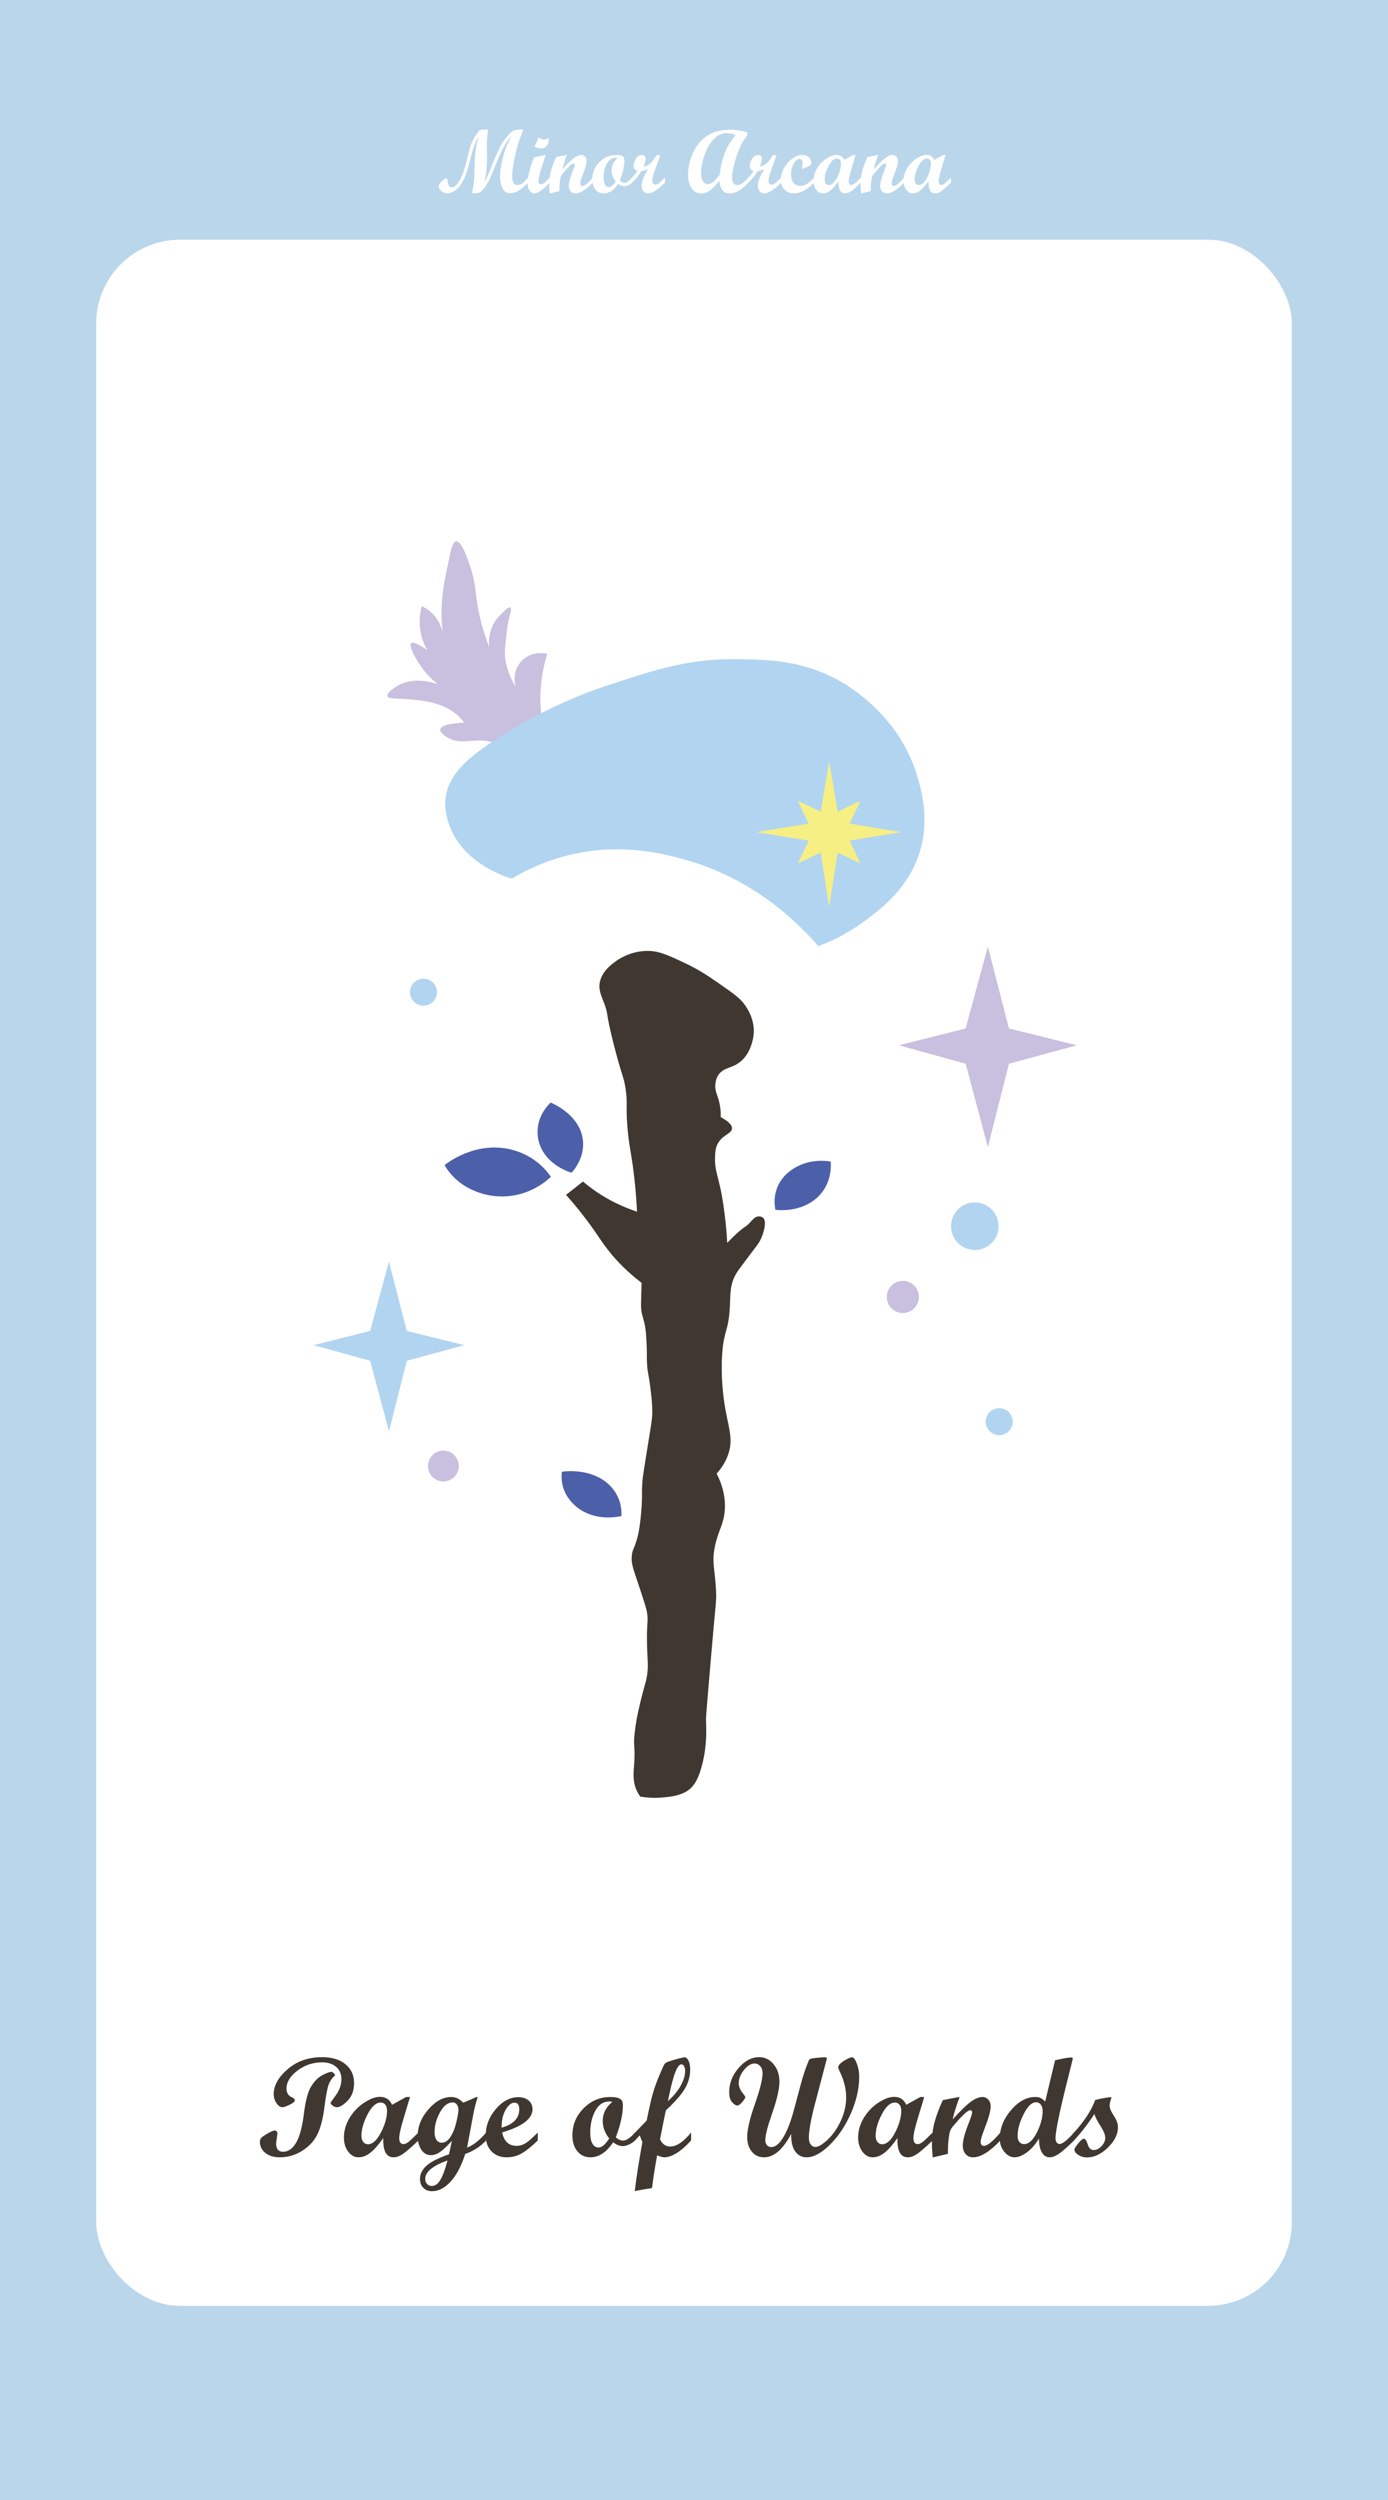 <?xml version="1.0" encoding="UTF-8"?><svg xmlns="http://www.w3.org/2000/svg" viewBox="0 0 1080 1944"><defs><style>.cls-1{fill:#fff;}.cls-2{fill:#f6ef84;}.cls-3{fill:#3f3730;}.cls-4{fill:#4c5fa9;}.cls-5{fill:#bad6eb;}.cls-6{fill:#c8c0de;}.cls-7{fill:#b1d4f0;}</style></defs><g id="_배경_텍스트"><g><rect class="cls-5" width="1080" height="1944"/><rect class="cls-1" x="74.84" y="186.39" width="930.33" height="1606.64" rx="65.21" ry="65.21"/><g><path class="cls-3" d="M260.84,1613.61c-2.34,2.11-4.04,4.58-5.11,7.39-1.06,2.81-2.16,8.67-3.29,17.56-1.13,8.9-2.93,15.9-5.42,21.02s-6.41,9.39-11.77,12.81c-5.36,3.42-11.24,5.13-17.65,5.13-4.55,0-8.25-1.13-11.1-3.38s-4.27-5.14-4.27-8.65c0-1.32,.41-2.41,1.24-3.25,.82-.84,2.51-1.98,5.05-3.41,2.54-1.43,4.26-2.15,5.16-2.15,.61,0,1.13,.21,1.56,.62,.43,.41,.64,.9,.64,1.48,0,.36-.17,1.68-.51,3.97-.34,2.29-.51,3.65-.51,4.08,0,4.26,1.79,6.39,5.37,6.39,4.05,0,7.45-2.37,10.21-7.12,2.76-4.75,4.75-12.16,5.99-22.24,1.24-10.08,3.11-17.2,5.61-21.35,2.51-4.15,5.43-7.1,8.78-8.83,3.35-1.74,5.67-2.61,6.96-2.61,.89,0,1.92,.84,3.06,2.52Zm-10.1-13.96c7.55,0,13.57,1.83,18.05,5.5,4.48,3.67,6.71,8.57,6.71,14.69,0,5.66-1.66,10.2-4.97,13.62-3.31,3.42-6.17,5.13-8.57,5.13-.9,0-1.91-.39-3.03-1.18-1.13-.79-1.69-1.5-1.69-2.15,0-.36,.84-1.65,2.52-3.87,3.94-4.87,5.91-9.7,5.91-14.5,0-4.05-1.36-7.26-4.08-9.64-2.72-2.38-6.41-3.57-11.06-3.57-7.02,0-13.37,2.14-19.07,6.42-5.69,4.28-8.54,8.96-8.54,14.05,0,3.37,1.54,5.68,4.62,6.93,1.22,.54,1.83,1.27,1.83,2.2s-1.34,2.09-4.03,3.38-4.57,1.93-5.64,1.93c-1.61,0-3.13-1.07-4.57-3.2-1.43-2.13-2.15-4.45-2.15-6.96,0-6.73,3.62-13.21,10.85-19.44,7.23-6.23,16.2-9.35,26.91-9.35Z"/><path class="cls-3" d="M325.61,1664.42c-5.73,5.44-9.83,8.99-12.3,10.63s-4.83,2.47-7.09,2.47c-5.66,0-8.33-5-8-14.99-3.58,5.12-6.88,8.9-9.91,11.33-3.03,2.43-6.15,3.65-9.37,3.65s-5.83-1.48-8.03-4.43c-2.2-2.96-3.3-6.58-3.3-10.88,0-5.37,1.48-10.49,4.43-15.36,2.95-4.87,6.74-8.81,11.36-11.82s8.7-4.51,12.25-4.51c4.48,0,7.61,2.06,9.4,6.18l10.98-6.07h3.01l-4.74,15.74c-2.44,7.91-3.66,13.34-3.66,16.28s1.09,4.62,3.27,4.62c1.4,0,2.93-.74,4.62-2.23,1.68-1.49,4.04-3.75,7.09-6.79v6.18Zm-39.32,2.95c3.58,0,6.96-3.05,10.12-9.16,3.17-6.1,4.75-11.74,4.75-16.89,0-2-.45-3.57-1.34-4.7-.9-1.13-2.09-1.69-3.6-1.69-3.58,0-6.97,3.04-10.18,9.13-3.2,6.09-4.81,11.69-4.81,16.81,0,1.93,.47,3.5,1.42,4.7,.95,1.2,2.16,1.8,3.62,1.8Z"/><path class="cls-3" d="M378.3,1664.42c-4.54,4.76-9.99,8.27-16.32,10.52-2.97,9.27-6.74,16.42-11.31,21.43-4.57,5.01-9.41,7.52-14.53,7.52-2.79,0-5.05-.88-6.77-2.63-1.72-1.75-2.58-4.06-2.58-6.93,0-3.83,1.71-7.27,5.13-10.31,3.42-3.04,9.23-5.98,17.43-8.81l2.31-10.58c-3.44,3.87-6.41,6.71-8.92,8.51-2.51,1.81-5.03,2.71-7.57,2.71-2.97,0-5.41-1.4-7.3-4.19-1.9-2.79-2.85-6.43-2.85-10.9,0-7.3,2.78-14.15,8.35-20.54,5.57-6.39,11.48-9.59,17.75-9.59,3.47,0,6.55,1.47,9.24,4.4,1.61-.57,3.7-1.43,6.28-2.58l3.81-1.72h1.24c-1.39,4.23-2.46,8.34-3.22,12.35l-5.04,26.91c4.83-1.83,9.79-5.75,14.87-11.76v6.18Zm-30.08,15.52c-11.57,4.15-17.35,8.95-17.35,14.39,0,1.61,.48,2.93,1.45,3.95,.97,1.02,2.2,1.53,3.71,1.53,2.58,0,4.82-1.63,6.71-4.89,1.9-3.26,3.72-8.25,5.48-14.99Zm-4.51-13.75c2.54,0,4.8-1.5,6.77-4.51,1.97-3.01,3.5-6.82,4.59-11.44,1.09-4.62,1.64-7.82,1.64-9.61,0-1.68-.42-3.07-1.26-4.16-.84-1.09-1.89-1.64-3.14-1.64-3.8,0-7.11,2.56-9.94,7.68-2.83,5.12-4.24,10.33-4.24,15.63,0,2.47,.51,4.43,1.53,5.88,1.02,1.45,2.37,2.18,4.05,2.18Z"/><path class="cls-3" d="M418.43,1664.42c-4.55,4.48-8.63,7.78-12.25,9.91-3.62,2.13-7.61,3.2-11.98,3.2-4.87,0-8.8-1.56-11.79-4.67-2.99-3.12-4.48-7.21-4.48-12.3,0-7.59,2.63-14.46,7.9-20.6,5.26-6.14,11.1-9.21,17.51-9.21,3.33,0,6,.86,8,2.58,2,1.72,3.01,3.97,3.01,6.77,0,7.41-7.88,13.43-23.63,18.05,1.43,6.98,5.17,10.47,11.23,10.47,2.36,0,4.62-.64,6.77-1.91,2.15-1.27,5.39-4.09,9.72-8.46v6.18Zm-28.14-9.94c9.17-2.58,13.75-7.34,13.75-14.29,0-3.44-1.25-5.16-3.76-5.16-2.36,0-4.62,1.8-6.77,5.4-2.15,3.6-3.22,8.28-3.22,14.04Z"/><path class="cls-3" d="M494.16,1664.42c-1.83,1.61-3.6,2.75-5.32,3.41-1.72,.66-3.08,.99-4.08,.99-2.58,0-5.14-1-7.68-3.01-5.16,7.81-11.06,11.71-17.72,11.71-4.15,0-7.52-1.56-10.1-4.67s-3.87-7.25-3.87-12.41c0-8.16,2.9-15.17,8.7-21.03,5.8-5.85,12.73-8.78,20.79-8.78,3.04,0,5.27,.33,6.69,.99,1.42,.66,2.28,1.44,2.61,2.34,.32,.9,.48,2.02,.48,3.38,0,6.7-1.83,14.91-5.48,24.65,1.83,1.68,3.74,2.52,5.75,2.52,2.4,0,5.48-2.09,9.24-6.28v6.18Zm-17.72-30.02c-.54-.21-1.31-.32-2.31-.32-4.66,0-8.3,2.44-10.93,7.3-2.63,4.87-3.95,10.56-3.95,17.08,0,3.62,.57,6.43,1.72,8.43,1.15,2.01,2.74,3.01,4.78,3.01,2.54,0,5.3-2.34,8.27-7.04-3.37-4.22-5.05-8.77-5.05-13.64,0-5.73,2.49-10.67,7.47-14.82Z"/><path class="cls-3" d="M537.72,1664.42c-3.72,4.19-7.4,7.42-11.05,9.69-3.65,2.27-6.9,3.41-9.76,3.41-1.36,0-3.22-.52-5.58-1.55-1.51,7.88-2.84,16.38-3.99,25.5-3.73,.5-8.21,1.27-13.44,2.31,1.15-9.81,3.13-22.54,5.96-38.19-.39-.68-1.09-2.4-2.09-5.16l-3.6,3.97h-1.24v-4.83l10.24-10.62c1.95-9.61,3.53-16.56,4.75-20.86,1.22-4.3,2.92-9.05,5.1-14.26,2.18-5.21,3.56-8.2,4.14-8.97,.57-.77,1.96-1.5,4.16-2.2,2.2-.7,4.56-1.36,7.06-1.99,2.51-.63,3.85-.94,4.03-.94,1.36,0,2.47,.89,3.33,2.66s1.29,4.1,1.29,7c0,5.01-1.32,9.84-3.97,14.49s-7.64,10.37-15,17.17l-4.51,22.45c1.75,3.75,4.38,5.63,7.88,5.63,5,0,10.44-3.63,16.3-10.9v6.18Zm-18.04-30.61c4.19-3.65,7.47-7.58,9.85-11.79s3.57-8.08,3.57-11.63c0-1.5-.28-2.74-.83-3.71-.55-.97-1.24-1.45-2.06-1.45-1.57,0-3.17,2.06-4.79,6.18-1.62,4.12-3.54,11.58-5.74,22.4Z"/><path class="cls-3" d="M615.6,1659.37c-6.45,12.1-13.46,18.15-21.05,18.15-3.97,0-7.16-1.46-9.56-4.38-2.4-2.92-3.6-6.78-3.6-11.57,0-5.59,2-14.07,5.99-25.46,3.99-11.39,5.99-19.44,5.99-24.17,0-2.11-.6-3.87-1.8-5.26-1.2-1.4-2.69-2.09-4.48-2.09-2.76,0-5.5,1.68-8.22,5.05-2.72,3.37-4.08,6.8-4.08,10.31,0,2.69,1.22,5.48,3.65,8.38,1,1.22,1.5,2.06,1.5,2.52,0,.54-.77,1.74-2.31,3.6-1.54,1.86-2.87,2.79-3.97,2.79-1.18,0-2.52-.86-4.03-2.58s-2.26-4.28-2.26-7.68c0-6.91,2.43-13.19,7.28-18.85,4.85-5.66,10.21-8.49,16.09-8.49,4.4,0,8.13,1.82,11.17,5.47,3.04,3.65,4.57,8.19,4.57,13.63-.05,5.72-1.91,13.83-5.56,24.3-3.66,10.48-5.47,17.49-5.45,21.04,0,1.69,.43,3.02,1.29,4.01,.86,.99,2,1.48,3.44,1.48,3.12,0,6.21-2.54,9.29-7.63,3.08-5.08,5.89-12.37,8.43-21.86l5.05-18.91c1.97-7.45,4.17-13.95,6.6-19.5,.25-.61,1.92-1.08,5.02-1.42,3.09-.34,5.34-.51,6.74-.51s2.09,.29,2.09,.86l-9.84,37.49c-2.81,11-4.21,19.04-4.21,24.12,0,2.22,.46,3.99,1.4,5.29,.93,1.31,2.18,1.96,3.76,1.96,2.33,0,5.5-1.91,9.53-5.72,4.03-3.81,7.42-8.68,10.18-14.61,2.76-5.93,4.14-11.99,4.14-18.18,0-6.62-1.61-13.21-4.83-19.77-.9-1.9-1.34-3.08-1.34-3.54,0-1.54,1.48-3.24,4.43-5.1,2.95-1.86,5.08-2.79,6.36-2.79,1.22,0,2.44,1.62,3.68,4.86,1.24,3.24,1.85,6.63,1.85,10.18,0,9.42-2.2,19.06-6.61,28.92-4.4,9.87-9.88,17.97-16.44,24.3s-12.48,9.51-17.78,9.51c-3.76,0-6.74-1.51-8.94-4.54-2.2-3.03-3.25-7.56-3.14-13.62Z"/><path class="cls-3" d="M725.71,1664.42c-5.73,5.44-9.83,8.99-12.3,10.63s-4.83,2.47-7.09,2.47c-5.66,0-8.33-5-8-14.99-3.58,5.12-6.88,8.9-9.91,11.33-3.03,2.43-6.15,3.65-9.37,3.65s-5.83-1.48-8.03-4.43c-2.2-2.96-3.3-6.58-3.3-10.88,0-5.37,1.48-10.49,4.43-15.36,2.95-4.87,6.74-8.81,11.36-11.82s8.7-4.51,12.25-4.51c4.48,0,7.61,2.06,9.4,6.18l10.98-6.07h3.01l-4.74,15.74c-2.44,7.91-3.66,13.34-3.66,16.28s1.09,4.62,3.27,4.62c1.4,0,2.93-.74,4.62-2.23,1.68-1.49,4.04-3.75,7.09-6.79v6.18Zm-39.32,2.95c3.58,0,6.96-3.05,10.12-9.16,3.17-6.1,4.75-11.74,4.75-16.89,0-2-.45-3.57-1.34-4.7-.9-1.13-2.09-1.69-3.6-1.69-3.58,0-6.97,3.04-10.18,9.13-3.2,6.09-4.81,11.69-4.81,16.81,0,1.93,.47,3.5,1.42,4.7,.95,1.2,2.16,1.8,3.62,1.8Z"/><path class="cls-3" d="M778.4,1664.42c-8.27,8.74-15.36,13.11-21.27,13.11-2.4,0-4.33-.84-5.8-2.52-1.47-1.68-2.2-3.94-2.2-6.77,0-3.83,1.58-9.69,4.73-17.56,1.68-4.22,2.52-6.91,2.52-8.06s-.45-1.72-1.34-1.72c-.5,0-1.16,.25-1.99,.75-.75,.5-1.63,1.2-2.63,2.09-.9,.82-1.9,1.83-3.01,3.01-.97,1-2.01,2.15-3.12,3.44l-3.01,3.49c-1.33,1.61-2.15,3.31-2.47,5.1-.54,3.04-.9,5.84-1.07,8.38-.11,1.9-.16,4.46-.16,7.68l-11.87,2.79c-.39-4.83-.59-8.43-.59-10.8,0-5.76,.67-11.23,2.01-16.38,1.34-5.16,3.5-10.96,6.47-17.4l13.11-2.52c-2.76,7.41-4.57,13.25-5.42,17.51,5.87-6.55,10.53-11.09,13.98-13.62,3.45-2.53,6.51-3.79,9.2-3.79,1.82,0,3.34,.69,4.56,2.07,1.22,1.38,1.82,3.1,1.82,5.18,0,3.43-1.54,9.09-4.62,16.97-2.11,5.41-3.17,8.92-3.17,10.53,0,2.15,.88,3.23,2.64,3.23,2.62,0,6.86-3.46,12.71-10.37v6.18Z"/><path class="cls-3" d="M835.71,1664.42c-5.16,5.12-9.09,8.58-11.79,10.39-2.7,1.81-5.09,2.71-7.17,2.71-2.54,0-4.56-1.24-6.04-3.71-1.49-2.47-2.25-6.09-2.28-10.85-2.94,4.76-6.13,8.38-9.59,10.85-3.46,2.47-6.58,3.71-9.37,3.71-3.04,0-5.73-1.44-8.06-4.32-2.33-2.88-3.49-6.26-3.49-10.12,0-7.98,2.91-15.39,8.73-22.21,5.82-6.82,12.08-10.23,18.77-10.23,1.86,0,3.32,.27,4.38,.81,1.06,.54,2.21,1.45,3.46,2.74l7.68-32.12c6.27-1.47,10.5-2.2,12.69-2.2,.72,0,1.08,.29,1.08,.86,0,.39-.89,4.1-2.68,11.12-7.16,28.07-10.73,45.01-10.73,50.81,0,1.36,.29,2.45,.86,3.28,.57,.82,1.32,1.23,2.25,1.23,2.29,0,6.06-2.97,11.31-8.92v6.18Zm-38.83,2.85c3.51,0,6.79-2.97,9.83-8.92,3.04-5.94,4.57-11.51,4.57-16.7,0-2.11-.47-3.79-1.42-5.05-.95-1.25-2.19-1.88-3.73-1.88-3.33,0-6.55,3.11-9.67,9.32-3.12,6.21-4.67,11.83-4.67,16.84,0,1.97,.46,3.53,1.37,4.67,.91,1.15,2.16,1.72,3.73,1.72Z"/><path class="cls-3" d="M852.2,1632.94c2.47-.64,4.96-1.17,7.47-1.58,2.51-.41,4.01-.62,4.51-.62,.36,0,.54,.14,.54,.43,0,.54-.14,1.09-.43,1.66-.57,1.65-.86,3.22-.86,4.72,0,1.86,1.08,4.4,3.23,7.63,2.15,3.22,3.22,6.22,3.22,8.97,0,5.48-2.62,10.76-7.87,15.84-5.25,5.08-10.68,7.63-16.3,7.63-2.44,0-4.66-.64-6.66-1.93-2.01-1.29-3.01-2.67-3.01-4.14,0-.86,.99-2.49,2.98-4.89,1.99-2.4,3.41-3.6,4.27-3.6,1.15,0,2.17,1.47,3.06,4.4,.89,2.94,2.43,4.4,4.62,4.4s4.23-1.01,6.15-3.04c1.92-2.02,2.87-4.2,2.87-6.53,0-2.26-1.21-5.26-3.65-9.02-2.44-3.76-4.05-6.91-4.84-9.45-4.15,6.7-9.42,13.55-15.79,20.57h-1.24v-4.83c8.77-9.35,14.68-18.23,17.72-26.64Z"/></g><g><path class="cls-1" d="M410.88,142.03c-5.1,5.49-9.75,8.24-13.95,8.24-2.55,0-4.5-1.23-5.83-3.69-1.33-2.46-2-5.75-2-9.88,0-3.19,.65-7.58,1.96-13.16,1.31-5.58,3-10.28,5.08-14.08l1.98-3.55c-2.71,2.83-4.93,5.92-6.67,9.28-1.73,3.36-3.8,8.06-6.2,14.1-2.4,6.04-4.22,10.15-5.45,12.34s-2.41,3.97-3.54,5.35c-1.13,1.38-2.13,2.27-3.01,2.68-.88,.41-2.41,.62-4.6,.62-.84,0-1.26-.23-1.26-.68,0-.05,.15-.76,.45-2.15,.3-1.39,.61-3.62,.92-6.68s.54-8.27,.68-15.62,1.21-13.64,3.21-18.88c-2.14,2.44-4.33,8.11-6.57,17.02l-.86,3.35c-2.35,9.27-5.04,15.53-8.08,18.78-3.03,3.25-6.01,4.87-8.93,4.87-1.8,0-3.39-.57-4.76-1.71-1.37-1.14-2.05-2.45-2.05-3.93,0-1.14,.82-2.41,2.46-3.83,1.64-1.41,2.68-2.12,3.11-2.12,.5,0,.83,.17,.99,.51,.16,.34,.37,1.28,.62,2.82s.63,2.54,1.15,3.01c.51,.47,1.16,.7,1.94,.7,1.76,0,3.7-1.76,5.83-5.28s4.07-8.96,5.83-16.32l.99-4.13c.8-3.37,1.59-6.06,2.37-8.07,.78-2.01,1.8-4.01,3.08-6.02,1.85-2.87,2.99-4.4,3.41-4.6,.42-.19,1.21-.35,2.38-.48s2.32-.19,3.49-.19c.46,0,.68,.26,.68,.79,0,.25-.07,.76-.21,1.54-.45,3.19-.66,6.39-.64,9.6l.07,9.16c.04,7.98-.59,14.41-1.91,19.31,1.21-1.46,2.96-5.22,5.26-11.28,3.33-8.59,6.36-15.04,9.09-19.35,1.3-2.07,2.87-4.06,4.7-5.96,1.83-1.9,3.1-2.92,3.81-3.06,2.42-.46,4.45-.68,6.12-.68,.62,0,.92,.17,.92,.51,0,.48-.38,1.55-1.12,3.21-1.77,4.01-3.43,9.44-4.96,16.27s-2.31,12.28-2.32,16.33c0,4.58,1.4,6.87,4.2,6.87,2.28,0,4.99-1.94,8.13-5.81v3.93Z"/><path class="cls-1" d="M427.66,142.03c-5.33,5.61-9.32,8.41-11.96,8.41-1.46,0-2.69-.75-3.69-2.24-1-1.49-1.5-3.37-1.5-5.62,0-4.85,1.64-11.57,4.92-20.17l8.68-1.81h.41l-3.42,10.7c-1.41,4.42-2.12,7.58-2.12,9.47,0,.75,.17,1.36,.5,1.83,.33,.47,.75,.7,1.25,.7,.89,0,1.78-.33,2.68-.97s2.32-2.06,4.26-4.22v3.93Zm-.68-34.79c0,5.47-2.02,8.2-6.05,8.2-1.96,0-3.63-.59-5.02-1.78,1.32-2,2.35-4.26,3.08-6.77,1.8,1.12,3.25,1.68,4.34,1.68,1.23,0,2.45-.45,3.66-1.33Z"/><path class="cls-1" d="M461.22,142.03c-5.26,5.56-9.78,8.34-13.54,8.34-1.53,0-2.76-.54-3.69-1.61-.93-1.07-1.4-2.51-1.4-4.31,0-2.44,1-6.16,3.01-11.18,1.07-2.69,1.61-4.4,1.61-5.13s-.29-1.09-.85-1.09c-.32,0-.74,.16-1.26,.48-.48,.32-1.04,.76-1.67,1.33-.57,.52-1.21,1.16-1.91,1.91-.62,.64-1.28,1.37-1.98,2.19l-1.91,2.22c-.84,1.03-1.37,2.11-1.57,3.25-.34,1.94-.57,3.71-.68,5.33-.07,1.21-.1,2.84-.1,4.89l-7.55,1.78c-.25-3.08-.38-5.37-.38-6.87,0-3.67,.43-7.14,1.28-10.43,.86-3.28,2.23-6.97,4.12-11.07l8.34-1.61c-1.75,4.72-2.91,8.43-3.45,11.14,3.73-4.17,6.7-7.06,8.89-8.67,2.19-1.61,4.15-2.41,5.85-2.41,1.16,0,2.13,.44,2.9,1.31,.77,.88,1.16,1.97,1.16,3.29,0,2.18-.98,5.78-2.94,10.8-1.34,3.44-2.02,5.68-2.02,6.7,0,1.37,.56,2.06,1.68,2.06,1.67,0,4.36-2.2,8.09-6.6v3.93Z"/><path class="cls-1" d="M491.88,142.03c-1.16,1.03-2.29,1.75-3.38,2.17-1.09,.42-1.96,.63-2.6,.63-1.64,0-3.27-.64-4.89-1.91-3.28,4.97-7.04,7.45-11.28,7.45-2.64,0-4.79-.99-6.43-2.97s-2.46-4.62-2.46-7.9c0-5.2,1.85-9.66,5.54-13.38s8.1-5.59,13.23-5.59c1.94,0,3.35,.21,4.25,.63,.9,.42,1.45,.92,1.66,1.49,.21,.57,.31,1.29,.31,2.15,0,4.26-1.16,9.49-3.49,15.69,1.16,1.07,2.38,1.61,3.66,1.61,1.53,0,3.49-1.33,5.88-4v3.93Zm-11.28-19.11c-.34-.14-.83-.21-1.47-.21-2.96,0-5.28,1.55-6.96,4.65-1.67,3.1-2.51,6.72-2.51,10.87,0,2.3,.36,4.09,1.09,5.37,.73,1.28,1.74,1.91,3.04,1.91,1.62,0,3.37-1.49,5.26-4.48-2.14-2.69-3.21-5.58-3.21-8.68,0-3.65,1.58-6.79,4.75-9.43Z"/><path class="cls-1" d="M517.42,142.03c-5.72,5.61-10.13,8.41-13.23,8.41-1.39,0-2.56-.59-3.52-1.76s-1.44-2.63-1.44-4.36c0-3.21,1.72-7.52,5.16-12.92-1.69,.87-3.53,1.47-5.54,1.81-1.48,2.73-3.81,5.67-6.97,8.82h-.79v-3.08c1.78-1.85,3.38-3.83,4.82-5.95-1.96-.87-2.94-2.15-2.94-3.86s.6-3.63,1.79-5.62c1.2-1.99,2.84-2.99,4.94-2.99,1.78,0,2.67,.91,2.67,2.73,0,1.44-.51,3.49-1.54,6.15,3.78-.41,7.09-3.3,9.91-8.68l3.11-.14-3.18,8.75c-1.32,3.69-2.18,6.2-2.56,7.54-.39,1.33-.58,2.51-.58,3.54,0,.96,.22,1.72,.67,2.29,.44,.57,1.04,.86,1.79,.86,.82,0,1.61-.28,2.36-.84s2.44-2.1,5.06-4.63v3.93Z"/><path class="cls-1" d="M582.32,142.06c-5.24,5.58-10.05,8.37-14.42,8.37-2.42,0-4.33-.85-5.74-2.56-1.41-1.71-2.2-4.15-2.36-7.31-2.76,3.35-5.2,5.83-7.33,7.45-2.13,1.62-4.4,2.43-6.82,2.43-3.1,0-5.59-1.34-7.47-4.02-1.88-2.68-2.82-6.25-2.82-10.71,0-5.33,1.23-10.83,3.69-16.49s6.11-10.13,10.94-13.42c4.83-3.28,10.69-4.92,17.57-4.92,5.15,0,9.81,.7,13.98,2.09v2.26c-3.4,3.96-6.24,9.51-8.53,16.64-2.29,7.13-3.44,12.57-3.44,16.3,0,1.82,.37,3.24,1.11,4.24,.74,1,1.77,1.5,3.09,1.5,2.37,0,5.22-1.93,8.54-5.78v3.93Zm-9.95-36.85c-2.1-1.14-4.35-1.71-6.77-1.71-3.81,0-7.24,1.59-10.29,4.77-3.05,3.18-5.46,7.39-7.23,12.63-1.77,5.24-2.65,9.79-2.65,13.64,0,2.57,.5,4.67,1.49,6.27,.99,1.61,2.26,2.41,3.81,2.41,2.69,0,5.78-2.45,9.26-7.35,1.44-12.85,5.56-23.07,12.37-30.66Z"/><path class="cls-1" d="M607.85,142.03c-5.72,5.61-10.13,8.41-13.23,8.41-1.39,0-2.56-.59-3.52-1.76s-1.44-2.63-1.44-4.36c0-3.21,1.72-7.52,5.16-12.92-1.69,.87-3.53,1.47-5.54,1.81-1.48,2.73-3.81,5.67-6.97,8.82h-.79v-3.08c1.78-1.85,3.38-3.83,4.82-5.95-1.96-.87-2.94-2.15-2.94-3.86s.6-3.63,1.79-5.62c1.2-1.99,2.84-2.99,4.94-2.99,1.78,0,2.67,.91,2.67,2.73,0,1.44-.51,3.49-1.54,6.15,3.78-.41,7.09-3.3,9.91-8.68l3.11-.14-3.18,8.75c-1.32,3.69-2.18,6.2-2.56,7.54-.39,1.33-.58,2.51-.58,3.54,0,.96,.22,1.72,.67,2.29,.44,.57,1.04,.86,1.79,.86,.82,0,1.61-.28,2.36-.84s2.44-2.1,5.06-4.63v3.93Z"/><path class="cls-1" d="M633.42,142.03c-2.92,2.87-5.59,4.98-8.02,6.32-2.43,1.34-4.96,2.02-7.6,2.02-2.96,0-5.41-.96-7.33-2.89-1.93-1.92-2.89-4.37-2.89-7.33,0-4.85,1.77-9.34,5.31-13.45,3.54-4.11,7.38-6.17,11.5-6.17,2.03,0,3.68,.56,4.96,1.69,1.28,1.13,1.91,2.59,1.91,4.39,0,.64-.12,1.12-.36,1.44-.24,.32-.69,.64-1.35,.96l-3.96,1.88c-.48,.23-.83,.34-1.06,.34-.32,0-.48-.23-.48-.68,0-.18,.07-.78,.21-1.79,.14-1.01,.21-1.63,.21-1.86,0-1-.21-1.81-.63-2.43s-.99-.92-1.69-.92c-1.66,0-3.18,1.23-4.56,3.69-1.38,2.46-2.07,5.26-2.07,8.41,0,2.71,.65,4.88,1.95,6.49,1.3,1.62,3.03,2.43,5.2,2.43,1.85,0,3.58-.53,5.21-1.59s3.48-2.68,5.55-4.87v3.93Z"/><path class="cls-1" d="M669.92,142.03c-3.65,3.46-6.25,5.72-7.83,6.77-1.57,1.05-3.08,1.57-4.51,1.57-3.6,0-5.3-3.18-5.09-9.54-2.28,3.26-4.38,5.66-6.31,7.21-1.93,1.55-3.91,2.32-5.96,2.32s-3.71-.94-5.11-2.82c-1.4-1.88-2.1-4.19-2.1-6.92,0-3.42,.94-6.68,2.82-9.78,1.88-3.1,4.29-5.61,7.23-7.52s5.54-2.87,7.79-2.87c2.85,0,4.84,1.31,5.98,3.93l6.99-3.86h1.92l-3.01,10.01c-1.55,5.04-2.33,8.49-2.33,10.36,0,1.96,.69,2.94,2.08,2.94,.89,0,1.87-.47,2.94-1.42,1.07-.95,2.57-2.39,4.51-4.32v3.93Zm-25.02,1.88c2.28,0,4.43-1.94,6.44-5.83,2.02-3.88,3.02-7.47,3.02-10.75,0-1.28-.29-2.27-.85-2.99-.57-.72-1.33-1.08-2.29-1.08-2.28,0-4.44,1.94-6.48,5.81-2.04,3.87-3.06,7.44-3.06,10.7,0,1.23,.3,2.23,.91,2.99,.6,.76,1.37,1.15,2.31,1.15Z"/><path class="cls-1" d="M703.46,142.03c-5.26,5.56-9.78,8.34-13.54,8.34-1.53,0-2.76-.54-3.69-1.61-.93-1.07-1.4-2.51-1.4-4.31,0-2.44,1-6.16,3.01-11.18,1.07-2.69,1.61-4.4,1.61-5.13s-.29-1.09-.85-1.09c-.32,0-.74,.16-1.26,.48-.48,.32-1.04,.76-1.67,1.33-.57,.52-1.21,1.16-1.91,1.91-.62,.64-1.28,1.37-1.98,2.19l-1.91,2.22c-.84,1.03-1.37,2.11-1.57,3.25-.34,1.94-.57,3.71-.68,5.33-.07,1.21-.1,2.84-.1,4.89l-7.55,1.78c-.25-3.08-.38-5.37-.38-6.87,0-3.67,.43-7.14,1.28-10.43,.86-3.28,2.23-6.97,4.12-11.07l8.34-1.61c-1.75,4.72-2.91,8.43-3.45,11.14,3.73-4.17,6.7-7.06,8.89-8.67,2.19-1.61,4.15-2.41,5.85-2.41,1.16,0,2.13,.44,2.9,1.31,.77,.88,1.16,1.97,1.16,3.29,0,2.18-.98,5.78-2.94,10.8-1.34,3.44-2.02,5.68-2.02,6.7,0,1.37,.56,2.06,1.68,2.06,1.67,0,4.36-2.2,8.09-6.6v3.93Z"/><path class="cls-1" d="M739.92,142.03c-3.65,3.46-6.25,5.72-7.83,6.77-1.57,1.05-3.08,1.57-4.51,1.57-3.6,0-5.3-3.18-5.09-9.54-2.28,3.26-4.38,5.66-6.31,7.21-1.93,1.55-3.91,2.32-5.96,2.32s-3.71-.94-5.11-2.82c-1.4-1.88-2.1-4.19-2.1-6.92,0-3.42,.94-6.68,2.82-9.78,1.88-3.1,4.29-5.61,7.23-7.52s5.54-2.87,7.79-2.87c2.85,0,4.84,1.31,5.98,3.93l6.99-3.86h1.92l-3.01,10.01c-1.55,5.04-2.33,8.49-2.33,10.36,0,1.96,.69,2.94,2.08,2.94,.89,0,1.87-.47,2.94-1.42,1.07-.95,2.57-2.39,4.51-4.32v3.93Zm-25.02,1.88c2.28,0,4.43-1.94,6.44-5.83,2.02-3.88,3.02-7.47,3.02-10.75,0-1.28-.29-2.27-.85-2.99-.57-.72-1.33-1.08-2.29-1.08-2.28,0-4.44,1.94-6.48,5.81-2.04,3.87-3.06,7.44-3.06,10.7,0,1.23,.3,2.23,.91,2.99,.6,.76,1.37,1.15,2.31,1.15Z"/></g></g></g><g id="_반짝이"><polygon class="cls-6" points="768.65 736.06 785.06 799.73 837.89 812.81 785.06 827.16 768.65 892 751.36 827.16 699.41 812.81 751.36 799.73 768.65 736.06"/><polygon class="cls-7" points="302.65 981.06 316.53 1034.93 361.23 1046 316.53 1058.14 302.65 1113 288.02 1058.14 244.06 1046 288.02 1034.93 302.65 981.06"/><circle class="cls-7" cx="758.5" cy="953.5" r="18.5"/><circle class="cls-6" cx="702.5" cy="1008.5" r="12.5"/><circle class="cls-6" cx="345" cy="1140" r="12"/><circle class="cls-7" cx="777.5" cy="1105.5" r="10.5"/><circle class="cls-7" cx="329.5" cy="771.5" r="10.5"/></g><g id="_완드_페이지"><path class="cls-3" d="M501.92,739.49c-12.07,.6-20.56,6.31-23.37,8.4-2.92,2.17-9.9,7.34-11.75,15.49-1.39,6.1,.89,10.38,3.43,17.15,3.63,9.68,.38,4.68,7.78,33.38,6.22,24.17,7.18,22.49,8.7,32.46,1.9,12.41,.01,12.35,1.51,30.3,1.27,15.23,2.92,18.85,5.07,37.02,1.47,12.42,2.08,22.44,2.36,28.51-5.09-1.69-10.71-3.89-16.6-6.78-10.94-5.38-19.32-11.45-25.44-16.66-4.39,3.46-8.78,6.91-13.18,10.37,2.59,2.91,6.55,7.46,11.12,13.2,12.22,15.34,15.49,22.38,23.74,32.39,4.82,5.85,12.43,14.06,23.95,22.83-.08,2.05-.19,5.06-.28,8.7-.15,6.02-.23,9.04-.14,10.43,.42,6.81,2.07,7.85,3.35,16.29,.43,2.79,.57,5.32,.86,10.37,.56,9.75,.05,11.62,.5,18.2,.46,6.63,1.08,6.4,2.36,16.35,.75,5.83,1.63,12.73,1.64,19.87,0,5.03-.42,7.37-3.06,23.64-2.85,17.57-4.28,26.43-4.55,29.81-.85,10.67,.14,10.91-.99,24.38-1.03,12.25-2.33,17.67-3.27,21.04-2.23,7.96-3.38,7.73-3.99,12.4-.82,6.33,.85,10.28,4.85,22.28,4.19,12.56,6.29,18.84,6.85,22.15,1.34,8-.32,7.17,.08,25.18,.29,13.2,1.24,16.16,0,24.31-.76,5.02-1.35,5.41-3.77,15-2.09,8.26-4.38,17.34-5.69,28.14-1.65,13.65,.65,10.39-.7,27.83-.43,5.54-1.26,13.5,3.78,21.47,.45,.71,.86,1.28,1.14,1.67,3.95,.65,9.92,1.29,17.1,.67,5.5-.47,12.72-1.09,18.67-4.63,5.39-3.21,9.15-8.47,12.32-20.74,3.98-15.39,3.23-27.18,3.05-35.79-.04-1.82,1.3-17.5,3.97-48.88,3.64-42.71,4.24-42.12,3.83-50.6-.85-17.48-3.5-21.95-.87-34.68,2.58-12.46,6.93-16.96,7.69-28.27,.79-11.88-3.02-21.78-6.35-28.26,2.86-3.17,6.53-8.01,8.83-14.44,4.2-11.75,.79-20.27-1.86-34.62-.82-4.44-4.11-23.21-2.65-44.12,1.33-18.95,4.97-16.98,5.97-36.84,.5-9.95-.08-16.93,4.91-25.49,1.31-2.25,4.18-6.05,9.9-13.64,6.12-8.11,7.95-10.04,9.83-14.5,.36-.85,5.27-12.8,.71-15.67-1.19-.75-2.72-.7-3.06-.68-2.8,.16-4.42,2.4-6.62,4.75-3.95,4.23-3.79,2.44-11.25,9.38-1.73,1.61-3.97,3.79-6.48,6.48-.2-3.94-.59-9.95-1.43-17.28-.98-8.47-1.9-16.46-4.21-26.66-2.34-10.32-4.14-14.24-3.85-22.34,.18-4.96,.36-8.57,2.99-12.34,3.98-5.71,9.83-6.48,10.19-10.18,.18-1.88-1.02-4.86-8.77-9.01,.16-4.52-.38-8.06-.86-10.37-1.48-7.13-3.93-9.71-3.28-15.43,.18-1.6,.52-4.29,2.42-7.1,3.26-4.81,8.53-5.19,13.39-7.78,10.09-5.36,12.65-16.68,13.39-19.94,2.99-13.17-4.2-23.62-6.21-26.53-3.67-5.34-9.27-9.21-20.45-16.97-7.77-5.38-15.24-10.51-26.37-15.73-14.01-6.58-21.02-9.87-30.85-9.37Z"/><path class="cls-4" d="M444.7,911.94c2.03-2.23,10.5-12.08,8.83-25.63-2.42-19.71-24.02-28.53-25.09-28.94-2.35,2.25-7.74,8-9.56,16.86-.62,3-1.68,10.54,2.34,18.83,6.42,13.24,20.8,18.03,23.47,18.87Z"/><path class="cls-4" d="M603.37,940.75c3.05,.34,16.27,1.54,28.07-6.12,17.18-11.14,15.02-30.44,14.9-31.38-3.22-.57-11.15-1.57-20.27,1.41-3.09,1.01-10.61,3.88-16.4,10.66-9.24,10.83-6.8,23.16-6.31,25.43Z"/><path class="cls-4" d="M483.51,1178.88c.18-2.66,.62-14.17-9.04-23.82-14.05-14.05-36.12-10.82-37.19-10.65-.42,2.82-1.02,9.75,3.06,17.41,1.38,2.6,5.22,8.89,13.44,13.41,13.13,7.21,27.15,4.24,29.73,3.65Z"/><path class="cls-4" d="M428.63,915.07c-2.11-3.15-11.65-16.54-31.06-21.23-28.25-6.82-50.58,11.29-51.65,12.19,1.98,3.49,7.34,11.77,18.66,17.83,3.84,2.06,13.7,6.72,27,6.49,21.24-.37,34.63-12.93,37.05-15.29Z"/><g><path class="cls-6" d="M401.22,587.62c-8.6-7.85-16.25-10.41-21.6-11.31-12.58-2.13-21.8,3.31-31.88-3.09-1.14-.72-5.63-3.58-5.14-6.17,.68-3.58,10.5-4.73,18.51-5.14-3.04-4.14-6.09-6.7-8.23-8.23-12.3-8.83-30.4-9.74-41.14-10.28-5.43-.27-9.69-.19-10.28-2.06-.81-2.52,5.55-7.05,10.28-9.26,10.35-4.82,21.52-2.51,28.8,0-3.7-2.98-8.75-7.65-13.37-14.4-3.42-4.99-9.51-15.34-7.2-17.48,1-.93,3.9-.6,12.34,5.14-1.79-3.16-4.06-8.05-5.14-14.4-1.47-8.57-.07-15.62,1.03-19.54,2.31,1.04,7.3,3.67,11.31,9.26,3.91,5.44,4.86,10.85,5.14,13.37-.73-5.72-1.31-13.06-1.03-21.6,.08-2.59,.47-12.22,3.09-24.68,3.61-17.21,4.84-26.43,8.23-26.74,4.03-.37,8.36,11.98,10.28,17.48,3.91,11.18,4.77,20.21,5.14,23.65,1.05,9.69,3.59,23.65,10.28,41.14-.34-3.06-.67-10.05,3.09-17.48,2.24-4.43,5-7.11,7.2-9.26,1.93-1.88,4.97-4.83,6.17-4.11,1.26,.75-.16,5.09-1.03,8.23,0,0-1.67,6.03-3.09,23.65-.55,6.85,.56,16.77,8.23,29.83-2.29-7.95,.13-16.43,6.17-21.6,7.8-6.68,17.58-4.35,18.51-4.11-1.66,5.18-3.12,11.03-4.11,17.48-3.11,20.28-.15,37.62,3.09,49.37-7.88,4.11-15.77,8.23-23.65,12.34Z"/><path class="cls-7" d="M398.13,683.27c10.16-6.07,25.47-13.77,45.25-18.51,39.18-9.39,71.15-1.26,87.42,3.09,56.01,14.96,91.16,50.75,105.93,67.88,9.04-3.37,22.17-9.26,36-19.54,12.51-9.3,33.02-24.54,42.17-51.42,8.99-26.41,2.15-49.81-1.03-60.68-13.5-46.18-51.07-69.11-59.65-74.05-29.26-16.83-56.64-17.17-81.25-17.48-36.85-.46-63.09,8.17-100.79,20.57-9.4,3.09-47.18,15.82-88.45,43.2-19.72,13.08-34.76,25.87-37.02,44.22-1.2,9.68,1.58,17.5,3.09,21.6,10.54,28.68,42.21,39.22,48.34,41.14Z"/><polygon class="cls-2" points="645.17 591.98 651.77 631.13 669.55 622.67 661.1 640.46 701.34 647.05 661.1 653.65 669.55 671.43 651.77 662.98 645.17 705.4 638.58 662.98 620.79 671.43 629.25 653.65 588.29 647.05 629.25 640.46 620.79 622.67 638.58 631.13 645.17 591.98"/></g></g></svg>